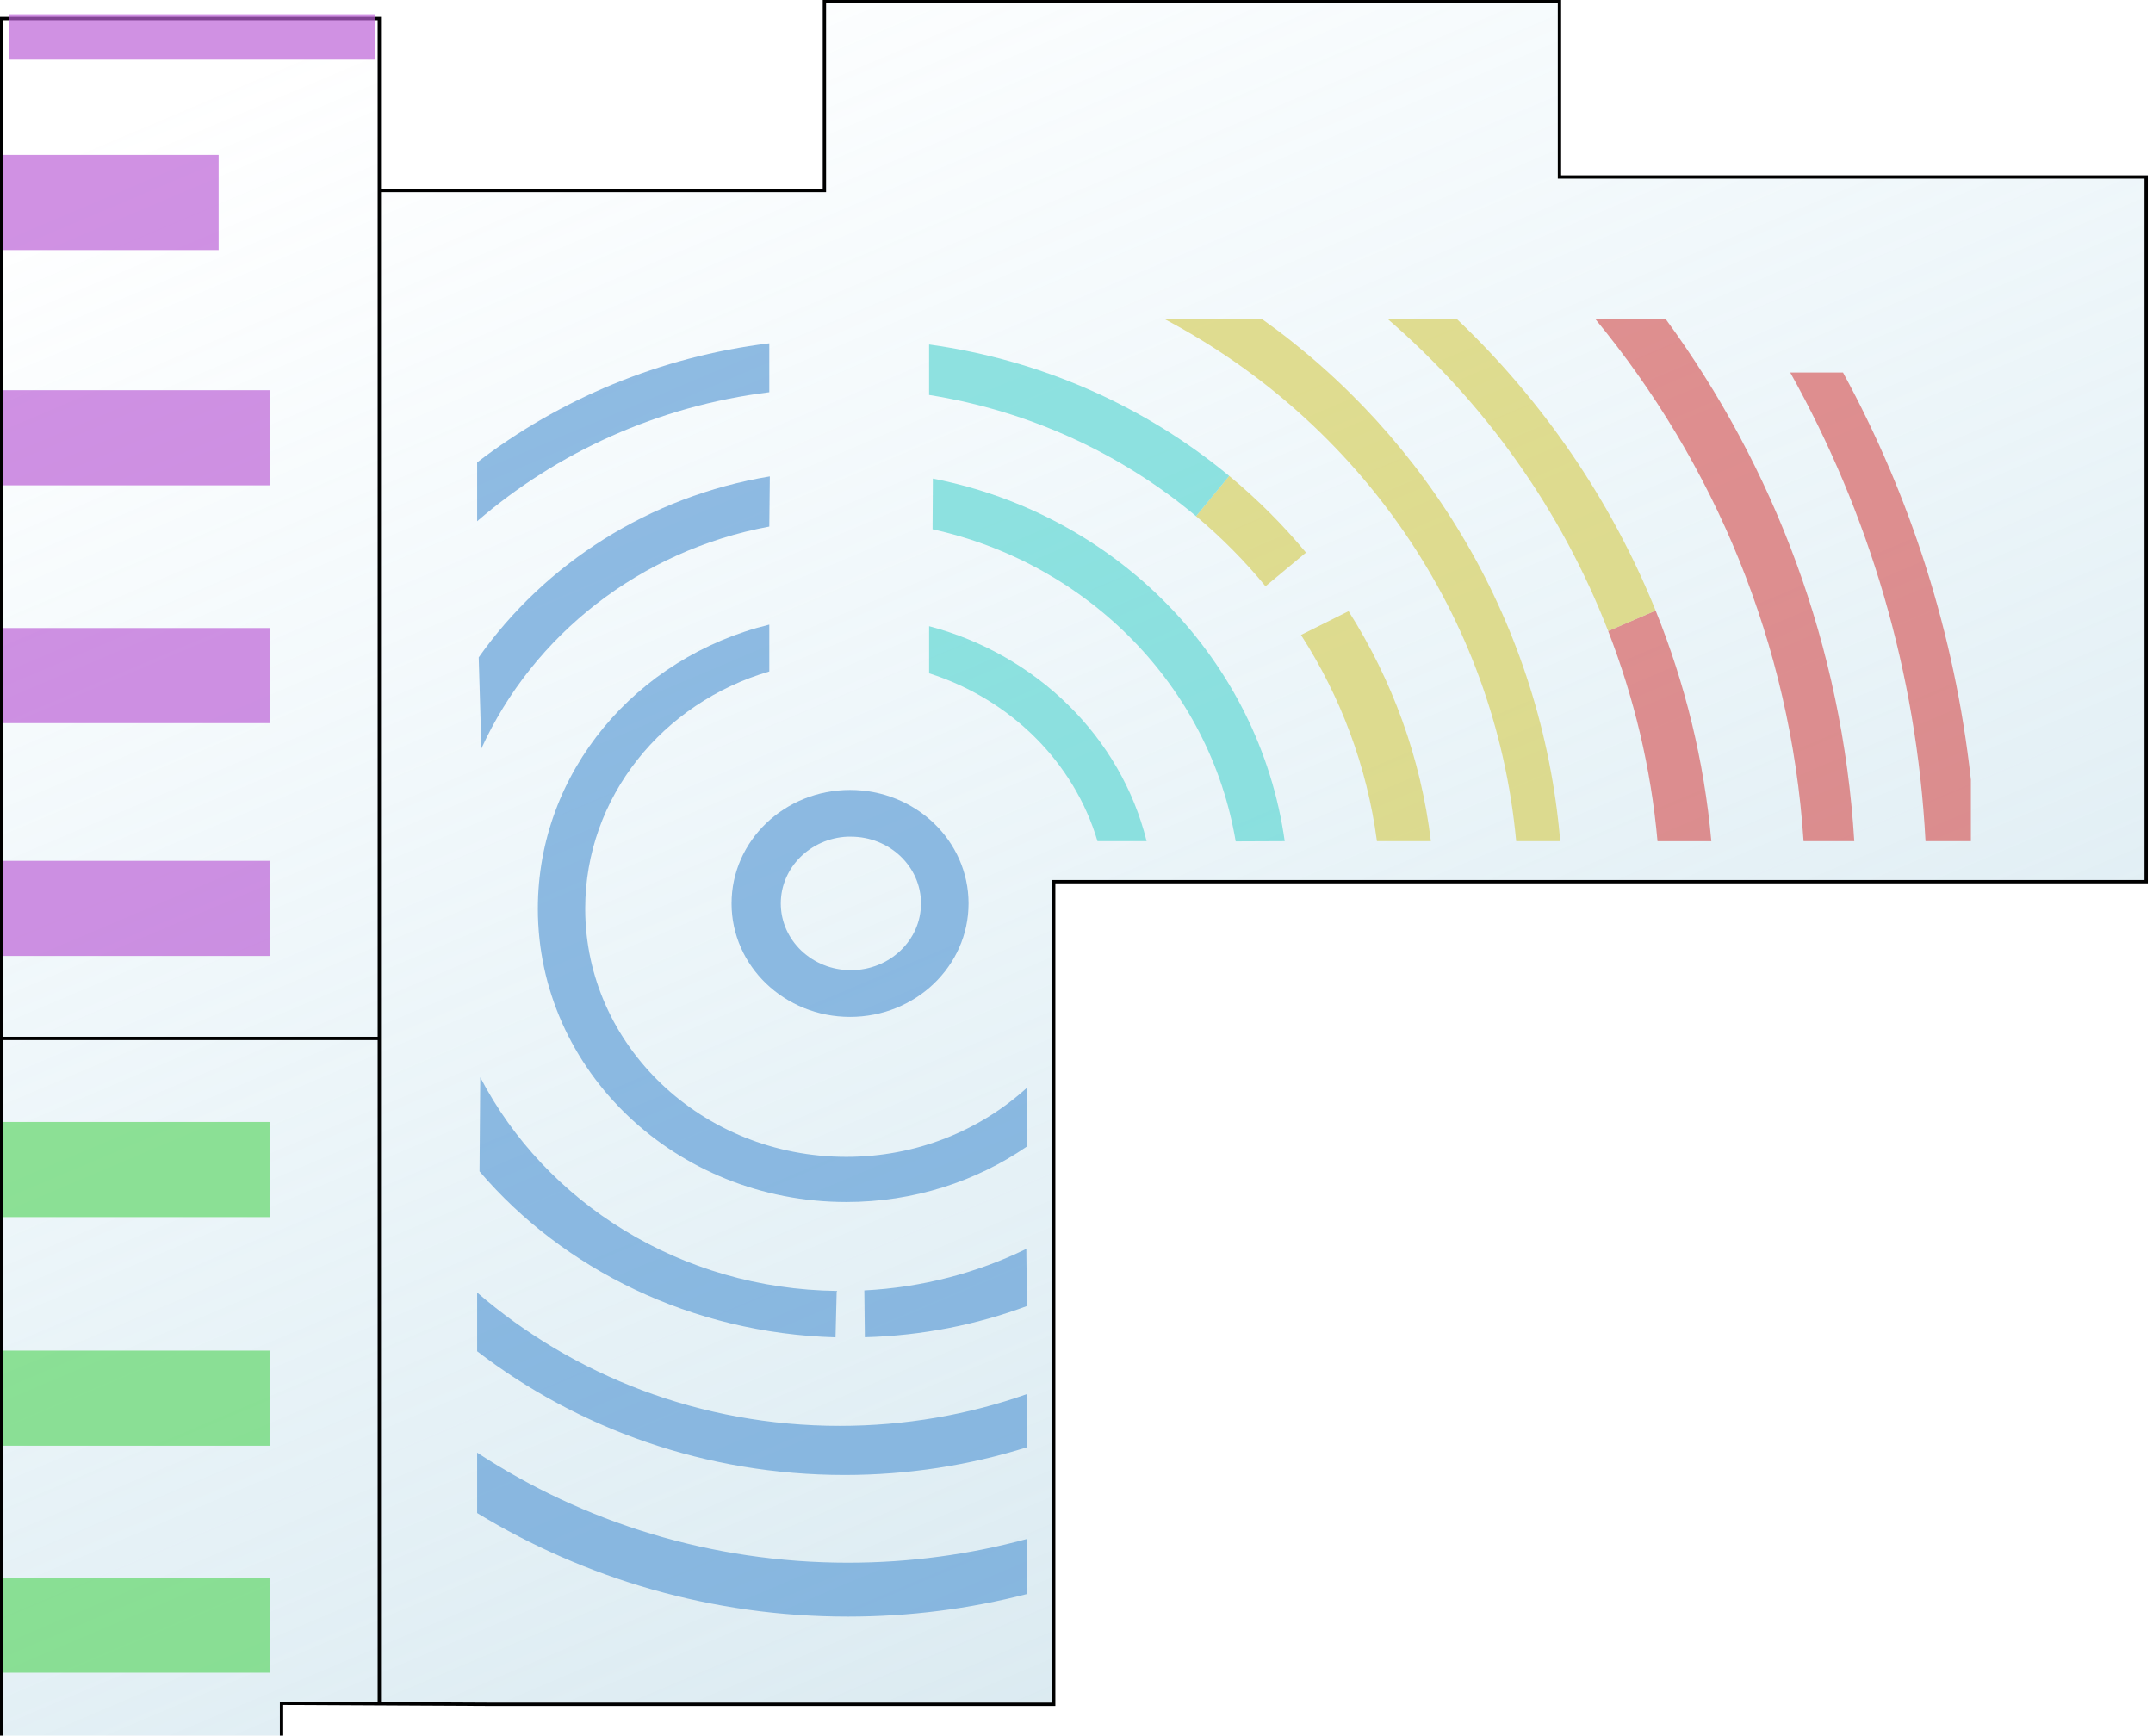 <?xml version="1.0" encoding="UTF-8" standalone="yes"?>
<!DOCTYPE svg PUBLIC "-//W3C//DTD SVG 1.0//EN" "http://www.w3.org/TR/2001/REC-SVG-20010904/DTD/svg10.dtd">
<svg
id="lab_map_svg"
height="520px"
width="645px"
style="display: inline" version="1.1" xmlns="http://www.w3.org/2000/svg" xmlns:cc="http://creativecommons.org/ns#" xmlns:dc="http://purl.org/dc/elements/1.1/" xmlns:rdf="http://www.w3.org/1999/02/22-rdf-syntax-ns#" xmlns:svg="http://www.w3.org/2000/svg" xmlns:xlink="http://www.w3.org/1999/xlink">
	<defs id="defs4">
		<linearGradient id="linearGradient5763">
			<stop id="stop5765" offset="0" style="stop-opacity: 0; stop-color: #82c6e2" />
			<stop id="stop5767" offset="1" style="stop-opacity: 0.38; stop-color: #84b4c9" />
		</linearGradient>
		<clipPath id="clipPath3690">
			<path d="m 32.325,709.92 l 228.294,0 l 1.01,-124.249 l 546.493,6.061 L 788.929,47.26 L 580.838,37.159 L 34.345,36.149 L 32.325,709.92 z" id="path3692" style="fill: #000000; fill-opacity: 1; stroke: #000000; stroke-width: 1px; stroke-opacity: 1; stroke-linecap: butt; stroke-linejoin: miter" />
		</clipPath>
		<linearGradient gradientUnits="userSpaceOnUse" id="linearGradient5769" x1="207.279" x2="488.58" xlink:href="#linearGradient5763" y1="29.991" y2="693.945" />
	</defs>
	<g id="viewport">
		<g id="layer2" style="display: inline" transform="translate(-58.089,-40.699)">
			<path d="m 171.726,97.771 l 0,453.555 M 58.589,699.819 l 83.843,0 l 0,-148.797 l 61.619,0.304 l 169.706,3.4e-4 l 0,-246.477 l 327.289,0 l 0,-211.122 l -175.767,0 l 0,-52.528 l -220.213,0 l 0,56.569 l -133.34,0 l -7e-5,-51.518 l -113.137,0 l 0,653.569 z" id="path4185" style="fill: url(#linearGradient5769); fill-opacity: 1; stroke: #000000; stroke-width: 1px; stroke-opacity: 1; stroke-linecap: butt; stroke-linejoin: miter" />
			<path d="m 0.569,311.129 l 113.032,0" id="path5670" style="fill: none; stroke: #000000; stroke-width: 1px; stroke-opacity: 1; stroke-linecap: butt; stroke-linejoin: miter" transform="translate(58.089,40.699)" />
		</g>
		<g id="layer11" style="display: inline" transform="translate(-58.089,-40.699)">
			<path d="m 406.688,136.156 c 58.215,30.625 99.341,88.634 105.625,156.562 l 13.188,0 c -5.435,-64.595 -39.523,-121.054 -89.531,-156.562 l -29.281,0 z" id="path3994" style="opacity: 0.699; fill: #d7d062; fill-opacity: 1; fill-rule: evenodd; display: inline" />
			<path d="m 496,182.938 l -14.219,6.125 c 7.703,19.858 12.823,40.982 14.781,62.969 l 16.125,0 C 510.535,227.847 504.768,204.657 496,182.938 z" id="path5675" style="opacity: 0.699; fill: #d76262; fill-opacity: 1; fill-rule: evenodd; display: inline" transform="translate(58.089,40.699)" />
			<path d="m 415.594,95.469 c 29.245,25.278 52.116,57.318 66.188,93.594 L 496,182.938 C 482.604,149.753 462.134,120.01 436.312,95.469 l -20.719,0 z" id="path3992" style="opacity: 0.699; fill: #d7d062; fill-opacity: 1; fill-rule: evenodd; display: inline" transform="translate(58.089,40.699)" />
			<path d="m 535.906,136.156 c 35.835,43.392 58.595,97.473 62.5,156.562 l 15.188,0 C 610.049,234.423 589.603,180.66 557,136.156 l -21.094,0 z" id="path3990" style="opacity: 0.699; fill: #d76262; fill-opacity: 1; fill-rule: evenodd; display: inline" />
			<path d="m 288.562,143.562 c -32.849,4.034 -62.876,16.757 -87.531,35.688 l 0,17.625 c 23.842,-20.594 54.092,-34.499 87.531,-38.656 l 0,-14.656 z" id="path3988" style="opacity: 0.699; fill: #629fd7; fill-opacity: 1; fill-rule: evenodd; display: inline" />
			<path d="m 368.25,142.594 l -9.938,12.062 c 7.592,6.365 14.569,13.396 20.812,21 L 391.25,165.562 c -6.906,-8.326 -14.615,-16.025 -23,-22.969 z" id="path5680" style="opacity: 0.699; fill: #d7d062; fill-opacity: 1; fill-rule: evenodd; display: inline" transform="translate(58.089,40.699)" />
			<path d="m 278.344,103.219 l 0,15.125 c 30.327,4.837 57.805,17.732 79.969,36.312 l 9.938,-12.062 c -24.904,-20.625 -55.834,-34.673 -89.906,-39.375 z" id="path3986" style="opacity: 0.699; fill: #62d7d4; fill-opacity: 1; fill-rule: evenodd; display: inline" transform="translate(58.089,40.699)" />
			<path d="m 594.406,152.312 c 23.456,41.925 37.869,89.614 40.531,140.406 l 13.594,0 l 0,-18.406 c -4.806,-43.762 -18.145,-84.975 -38.312,-122 l -15.812,0 z" id="path3984" style="opacity: 0.699; fill: #d76262; fill-opacity: 1; fill-rule: evenodd; display: inline" />
			<path d="m 462.094,223.812 l -14.25,7.125 c 11.839,18.403 19.788,39.348 22.75,61.781 l 16.156,0 C 483.756,267.698 475.104,244.326 462.094,223.812 z" id="path3978" style="opacity: 0.699; fill: #d7d062; fill-opacity: 1; fill-rule: evenodd; display: inline" />
			<path d="m 288.531,227.844 c -39.864,9.745 -69.312,44.141 -69.312,85.094 c 0,48.537 41.359,87.906 92.406,87.906 c 20.185,0 38.859,-6.15 54.062,-16.594 l 0,-17.594 c -14.048,12.787 -33.084,20.656 -54.062,20.656 c -43.194,0 -78.219,-33.306 -78.219,-74.375 c 0,-33.435 23.22,-61.708 55.156,-71.062 l 0,-14.031 c -0.01,0.002 -0.021,-0.002 -0.031,0 z" id="path3976" style="opacity: 0.699; fill: #629fd7; fill-opacity: 1; fill-rule: evenodd; display: inline" />
			<path d="m 336.438,228.312 l 0,14.125 c 24.386,7.757 43.417,26.612 50.438,50.281 l 14.719,0 C 393.875,261.564 368.706,236.838 336.438,228.312 z" id="path3974" style="opacity: 0.699; fill: #62d7d4; fill-opacity: 1; fill-rule: evenodd; display: inline" />
			<path d="m 201.031,427.969 l 0,17.594 c 30.201,23.188 68.459,37.062 110.094,37.062 c 19.046,0 37.372,-2.914 54.562,-8.281 l 0,-15.938 c -17.476,6.165 -36.353,9.5 -56.062,9.5 c -41.759,0 -79.834,-15.11 -108.594,-39.938 z" id="path3968" style="opacity: 0.699; fill: #629fd7; fill-opacity: 1; fill-rule: evenodd; display: inline" />
			<path d="m 201.031,475.938 l 0,18.094 c 32.388,19.697 70.413,31.031 111.094,31.031 c 18.491,0 36.447,-2.344 53.562,-6.75 l 0,-16.5 c -17.053,4.632 -35.015,7.094 -53.562,7.094 c -41.079,0 -79.268,-12.136 -111.094,-32.969 z" id="path3966" style="opacity: 0.699; fill: #629fd7; fill-opacity: 1; fill-rule: evenodd; display: inline" />
			<path d="m 312.75,277.375 c -19.606,0 -35.5,15.222 -35.5,34 c 0,18.778 15.894,34 35.5,34 c 19.606,0 35.5,-15.222 35.5,-34 c 0,-18.778 -15.894,-34 -35.5,-34 z m -0.844,14 c 0.358,-0.017 0.731,0 1.094,0 c 11.598,0 21,8.954 21,20 c 0,11.046 -9.402,20 -21,20 c -11.598,0 -21,-8.954 -21,-20 c 0,-10.701 8.81,-19.464 19.906,-20 z" id="path4107" style="opacity: 0.699; fill: #629fd7; fill-opacity: 1; fill-rule: evenodd; display: inline" />
			<path d="m 143.875,322.781 l -0.219,28.188 c 25.037,29.308 63.4,48.473 106.656,49.719 l 0.344,-13.656 l 0.156,-0.25 c -46.916,-0.544 -87.401,-26.464 -106.938,-64 z m 163.594,51.406 c -14.69,7.166 -31.119,11.544 -48.531,12.438 l 0.156,14.031 c 17.132,-0.472 33.484,-3.733 48.562,-9.344 l -0.188,-17.125 z" id="path4115" style="opacity: 0.699; fill: #629fd7; fill-opacity: 1; fill-rule: evenodd; display: inline" transform="translate(58.089,40.699)" />
			<path d="m 288.719,183.438 c -36.143,5.98 -67.307,26.064 -87.219,54.219 l 0.812,27.281 c 15.514,-33.976 47.545,-59.305 86.25,-66.469 l 0.156,-15.031 z" id="path4153" style="opacity: 0.699; fill: #629fd7; fill-opacity: 1; fill-rule: evenodd" />
			<path d="m 337.562,184.094 l -0.094,15.188 c 46.768,10.295 83.061,47.267 90.812,93.5 l 14.688,-0.062 c -7.648,-54.378 -50.387,-97.934 -105.406,-108.625 z" id="path4131" style="opacity: 0.699; fill: #62d7d4; fill-opacity: 1; fill-rule: evenodd" />
			<rect height="28.5" id="rect4646" style="opacity: 0.699; fill: #bc62d7; fill-opacity: 1; fill-rule: evenodd; display: inline" width="64.5" x="59.089" y="87.112" />
			<rect height="28.5" id="rect4646-1" style="opacity: 0.699; fill: #bc62d7; fill-opacity: 1; fill-rule: evenodd; display: inline" width="79.75" x="59.089" y="157.612" />
			<rect height="28.5" id="rect4646-1-6" style="opacity: 0.699; fill: #bc62d7; fill-opacity: 1; fill-rule: evenodd; display: inline" width="79.75" x="59.089" y="228.862" />
			<rect height="28.5" id="rect4646-1-1" style="opacity: 0.699; fill: #bc62d7; fill-opacity: 1; fill-rule: evenodd; display: inline" width="79.75" x="59.089" y="298.612" />
			<rect height="28.5" id="rect4646-1-5" style="opacity: 0.699; fill: #62d76a; fill-opacity: 1; fill-rule: evenodd; display: inline" width="79.75" x="59.089" y="376.862" />
			<rect height="28.5" id="rect4646-1-2" style="opacity: 0.699; fill: #62d76a; fill-opacity: 1; fill-rule: evenodd; display: inline" width="79.75" x="59.089" y="445.362" />
			<rect height="28.5" id="rect4646-1-9" style="opacity: 0.699; fill: #62d76a; fill-opacity: 1; fill-rule: evenodd; display: inline" width="79.75" x="59.089" y="513.362" />
			<rect height="28.5" id="rect4646-1-68" style="opacity: 0.699; fill: #62d76a; fill-opacity: 1; fill-rule: evenodd; display: inline" width="65.25" x="59.089" y="581.612" />
			<rect height="28.5" id="rect4646-1-64" style="opacity: 0.699; fill: #62d76a; fill-opacity: 1; fill-rule: evenodd; display: inline" width="49" x="59.089" y="649.612" />
			<rect height="13.602" id="rect4646-7" style="opacity: 0.699; fill: #bc62d7; fill-opacity: 1; fill-rule: evenodd; display: inline" width="109.596" x="60.869" y="44.976" />
		</g>
		<g id="overlay">
			<image height="32" id="fusion09" width="16" x="294.2" y="325.82" />
			<image height="32" id="fusion10" width="16" x="275.977" y="333.951" />
			<image height="32" id="fusion11" width="16" x="256.415" y="337.92" />
			<image height="32" id="fusion12" width="16" x="236.453" y="337.775" />
			<image height="32" id="fusion13" width="16" x="216.935" y="333.578" />
			<image height="32" id="fusion14" width="16" x="198.744" y="325.368" />
			<image height="32" id="fusion15" width="16" x="182.875" y="313.275" />
			<image height="32" id="fusion16" width="16" x="169.479" y="296.864" />
			<image height="32" id="fusion17" width="16" x="161.556" y="278.946" />
			<image height="32" id="fusion18" width="16" x="157.99" y="258.928" />
			<image height="32" id="fusion19" width="16" x="160.375" y="238.617" />
			<image height="32" id="fusion20" width="16" x="166.331" y="221.24" />
			<image height="32" id="fusion21" width="16" x="176.388" y="206.773" />
			<image height="32" id="fusion22" width="16" x="191.582" y="191.756" />
			<image height="32" id="ray16" width="16" x="279.5" y="181.119" />
			<image height="32" id="ray17" width="16" x="293.854" y="188.825" />
			<image height="32" id="ray18" width="16" x="306.446" y="199.177" />
			<image height="32" id="ray19" width="16" x="316.824" y="211.744" />
			<image height="32" id="ray20" width="16" x="324.5" y="226.119" />
			<image height="32" id="ray07" width="16" x="366.75" y="227.369" />
			<image height="32" id="ray08" width="16" x="362.714" y="211.664" />
			<image height="32" id="ray09" width="16" x="356.113" y="196.839" />
			<image height="32" id="ray10" width="16" x="347.389" y="183.155" />
			<image height="32" id="ray11" width="16" x="336.773" y="170.879" />
			<image height="32" id="ray12" width="16" x="324.539" y="160.214" />
			<image height="32" id="ray13" width="16" x="310.999" y="151.262" />
			<image height="32" id="ray14" width="16" x="296.473" y="144.011" />
			<image height="32" id="ray15" width="16" x="279.75" y="137.119" />
			<image height="32" id="visual07" width="16" x="452.5" y="226.619" />
			<image height="32" id="visual08" width="16" x="449.055" y="210.656" />
			<image height="32" id="visual09" width="16" x="444.375" y="195.008" />
			<image height="32" id="visual10" width="16" x="438.653" y="179.71" />
			<image height="32" id="visual11" width="16" x="431.909" y="164.833" />
			<image height="32" id="visual12" width="16" x="424.128" y="150.472" />
			<image height="32" id="visual13" width="16" x="415.286" y="136.739" />
			<image height="32" id="visual14" width="16" x="405.365" y="123.765" />
			<image height="32" id="visual15" width="16" x="394.362" y="111.696" />
			<image height="32" id="visual16" width="16" x="382.303" y="100.684" />
			<image height="32" id="visual17" width="16" x="369.25" y="90.869" />
			<image height="32" id="fusion33" width="16" x="291.46" y="413.103" />
			<image height="32" id="fusion34" width="16" x="261.744" y="417.919" />
			<image height="32" id="fusion35" width="16" x="231.621" y="417.615" />
			<image height="32" id="fusion36" width="16" x="201.91" y="412.643" />
			<image height="32" id="fusion37" width="16" x="173.323" y="403.14" />
			<image height="32" id="fusion38" width="16" x="146.503" y="389.415" />
			<image height="32" id="fusion29" width="16" x="159.938" y="348.756" />
			<image height="32" id="fusion30" width="16" x="218.196" y="375.35" />
			<image height="32" id="fusion31" width="16" x="259.317" y="376.241" />
			<image height="32" id="fusion32" width="16" x="291.813" y="368.908" />
			<image height="32" id="glyph17" width="16" x="-3.194" y="126.459" />
			<image height="32" id="glyph18" width="16" x="21.201" y="126.459" />
			<image height="32" id="glyph19" width="16" x="45.95" y="126.459" />
			<image height="32" id="glyph20" width="16" x="68.224" y="126.459" />
			<image height="32" id="glyph21" width="16" x="68.224" y="104.539" />
			<image height="32" id="glyph22" width="16" x="45.95" y="104.539" />
			<image height="32" id="glyph23" width="16" x="20.494" y="104.539" />
			<image height="32" id="glyph24" width="16" x="-3.548" y="104.539" />
			<image height="32" id="glyph09" width="16" x="-3.017" y="197.523" />
			<image height="32" id="glyph10" width="16" x="21.378" y="197.523" />
			<image height="32" id="glyph11" width="16" x="46.127" y="197.523" />
			<image height="32" id="glyph12" width="16" x="68.4" y="197.523" />
			<image height="32" id="glyph13" width="16" x="68.4" y="175.603" />
			<image height="32" id="glyph14" width="16" x="46.127" y="175.603" />
			<image height="32" id="glyph15" width="16" x="20.671" y="175.603" />
			<image height="32" id="glyph16" width="16" x="-3.371" y="175.603" />
			<image height="32" id="glyph01" width="16" x="-3.017" y="267.527" />
			<image height="32" id="glyph02" width="16" x="21.378" y="267.527" />
			<image height="32" id="glyph03" width="16" x="46.127" y="267.527" />
			<image height="32" id="glyph04" width="16" x="68.4" y="267.527" />
			<image height="32" id="glyph05" width="16" x="68.4" y="245.607" />
			<image height="32" id="glyph06" width="16" x="46.127" y="245.607" />
			<image height="32" id="glyph07" width="16" x="20.671" y="245.607" />
			<image height="32" id="glyph08" width="16" x="-3.371" y="245.607" />
			<image height="32" id="corona27" width="16" x="-2.664" y="346.016" />
			<image height="32" id="corona28" width="16" x="21.731" y="346.016" />
			<image height="32" id="corona29" width="16" x="46.48" y="346.016" />
			<image height="32" id="corona30" width="16" x="68.754" y="346.016" />
			<image height="32" id="corona31" width="16" x="68.754" y="324.096" />
			<image height="32" id="corona32" width="16" x="46.48" y="324.096" />
			<image height="32" id="corona33" width="16" x="21.024" y="324.096" />
			<image height="32" id="corona34" width="16" x="-3.017" y="324.096" />
			<image height="32" id="corona19" width="16" x="-2.664" y="414.605" />
			<image height="32" id="corona20" width="16" x="21.731" y="414.605" />
			<image height="32" id="corona21" width="16" x="46.48" y="414.605" />
			<image height="32" id="corona22" width="16" x="68.754" y="414.605" />
			<image height="32" id="corona23" width="16" x="68.754" y="392.685" />
			<image height="32" id="corona24" width="16" x="46.48" y="392.685" />
			<image height="32" id="corona25" width="16" x="21.024" y="392.685" />
			<image height="32" id="corona26" width="16" x="-3.017" y="392.685" />
			<image height="32" id="corona11" width="16" x="-3.017" y="482.134" />
			<image height="32" id="corona12" width="16" x="21.378" y="482.134" />
			<image height="32" id="corona13" width="16" x="46.127" y="482.134" />
			<image height="32" id="corona14" width="16" x="68.4" y="482.134" />
			<image height="32" id="corona15" width="16" x="68.4" y="460.214" />
			<image height="32" id="corona16" width="16" x="46.127" y="460.214" />
			<image height="32" id="corona17" width="16" x="20.671" y="460.214" />
			<image height="32" id="corona18" width="16" x="-3.371" y="460.214" />
			<image height="32" id="corona01" width="16" x="-3.548" y="618.606" />
			<image height="32" id="corona02" width="16" x="38.879" y="618.606" />
			<image height="32" id="corona03" width="16" x="38.879" y="596.685" />
			<image height="32" id="corona04" width="16" x="-3.548" y="596.685" />
			<image height="32" id="corona05" width="16" x="-4.255" y="551.784" />
			<image height="32" id="corona06" width="16" x="27.919" y="551.784" />
			<image height="32" id="corona07" width="16" x="55.142" y="551.784" />
			<image height="32" id="corona08" width="16" x="55.142" y="527.389" />
			<image height="32" id="corona09" width="16" x="25.444" y="527.389" />
			<image height="32" id="corona10" width="16" x="-4.608" y="527.389" />
			<image height="32" id="glyph25" width="16" x="-3.724" y="57.34" />
			<image height="32" id="glyph26" width="16" x="28.449" y="57.34" />
			<image height="32" id="glyph27" width="16" x="55.673" y="57.34" />
			<image height="32" id="glyph28" width="16" x="55.673" y="32.944" />
			<image height="32" id="glyph29" width="16" x="25.974" y="32.944" />
			<image height="32" id="glyph30" width="16" x="-4.078" y="32.944" />
			<image height="32" id="fusion05" width="16" x="143.674" y="180.818" />
			<image height="32" id="fusion06" width="16" x="163.252" y="162.715" />
			<image height="32" id="fusion07" width="16" x="185.595" y="148.171" />
			<image height="32" id="fusion08" width="16" x="210.496" y="138.745" />
			<image height="32" id="fusion01" width="16" x="213.324" y="95.965" />
			<image height="32" id="fusion02" width="16" x="189.625" y="102.161" />
			<image height="32" id="fusion03" width="16" x="167.027" y="111.648" />
			<image height="32" id="fusion04" width="16" x="145.796" y="123.896" />
			<image height="32" id="matrix01" width="16" x="575.838" y="226.075" />
			<image height="32" id="matrix02" width="16" x="573.463" y="210.409" />
			<image height="32" id="matrix03" width="16" x="570.581" y="194.828" />
			<image height="32" id="matrix04" width="16" x="567.229" y="179.342" />
			<image height="32" id="matrix05" width="16" x="563.362" y="163.976" />
			<image height="32" id="matrix06" width="16" x="558.892" y="148.776" />
			<image height="32" id="matrix07" width="16" x="553.679" y="133.815" />
			<image height="32" id="matrix08" width="16" x="547.503" y="119.228" />
			<image height="32" id="matrix09" width="16" x="540.002" y="105.281" />
			<image height="32" id="matrix10" width="16" x="537.587" y="226.88" />
			<image height="32" id="matrix11" width="16" x="536.049" y="208.22" />
			<image height="32" id="matrix12" width="16" x="532.719" y="189.789" />
			<image height="32" id="matrix13" width="16" x="527.993" y="171.665" />
			<image height="32" id="matrix14" width="16" x="522.003" y="153.918" />
			<image height="32" id="matrix15" width="16" x="514.83" y="136.614" />
			<image height="32" id="matrix16" width="16" x="506.54" y="119.817" />
			<image height="32" id="matrix17" width="16" x="497.194" y="103.584" />
			<image height="32" id="matrix18" width="16" x="486.853" y="87.967" />
			<image height="32" id="visual01" width="16" x="477.995" y="161.248" />
			<image height="32" id="visual02" width="16" x="470.157" y="146.22" />
			<image height="32" id="visual03" width="16" x="461.847" y="131.448" />
			<image height="32" id="visual04" width="16" x="452.962" y="117.015" />
			<image height="32" id="visual05" width="16" x="443.165" y="103.191" />
			<image height="32" id="visual06" width="16" x="431.288" y="91.188" />
			<image height="32" id="visual18" width="16" x="409.545" y="226.88" />
			<image height="32" id="visual19" width="16" x="405.137" y="210.266" />
			<image height="32" id="visual20" width="16" x="399.912" y="193.892" />
			<image height="32" id="visual21" width="16" x="393.036" y="178.16" />
			<image height="32" id="visual22" width="16" x="372.099" y="149.572" />
			<image height="32" id="visual23" width="16" x="740.923" y="302.661" />
			<image height="32" id="ray01" width="16" x="349.953" y="127.829" />
			<image height="32" id="ray02" width="16" x="337.66" y="118.415" />
			<image height="32" id="ray03" width="16" x="324.406" y="110.403" />
			<image height="32" id="ray04" width="16" x="310.413" y="103.766" />
			<image height="32" id="ray05" width="16" x="295.798" y="98.644" />
			<image height="32" id="ray06" width="16" x="280.698" y="95.214" />
			<image height="32" id="fusion23" width="16" x="241.274" y="282.696" />
			<image height="32" id="fusion24" width="16" x="218.864" y="260.413" />
			<image height="32" id="fusion25" width="16" x="230.729" y="231.071" />
			<image height="32" id="fusion26" width="16" x="262.073" y="230.44" />
			<image height="32" id="fusion27" width="16" x="275.045" y="259.539" />
			<image height="32" id="fusion28" width="16" x="255.805" y="281.82" />
			<image height="32" id="glyph31" width="16" x="-1.142" y="-5.916" />
			<image height="32" id="glyph32" width="16" x="19.897" y="-5.816" />
			<image height="32" id="glyph33" width="16" x="40.936" y="-5.715" />
			<image height="32" id="glyph34" width="16" x="61.973" y="-5.614" />
			<image height="32" id="glyph35" width="16" x="83.011" y="-5.514" />
			<image height="32" id="matrix20" width="16" x="496.114" y="225.672" />
			<image height="32" id="matrix21" width="16" x="492.78" y="209.05" />
			<image height="32" id="matrix22" width="16" x="488.612" y="192.619" />
			<image height="32" id="matrix23" width="16" x="483.229" y="176.549" />
		</g>
	</g>
	<!-- 
	Generated using the Perl SVG Module V2.50
	by Ronan Oger
	Info: http://www.roitsystems.com/
 -->
</svg>

